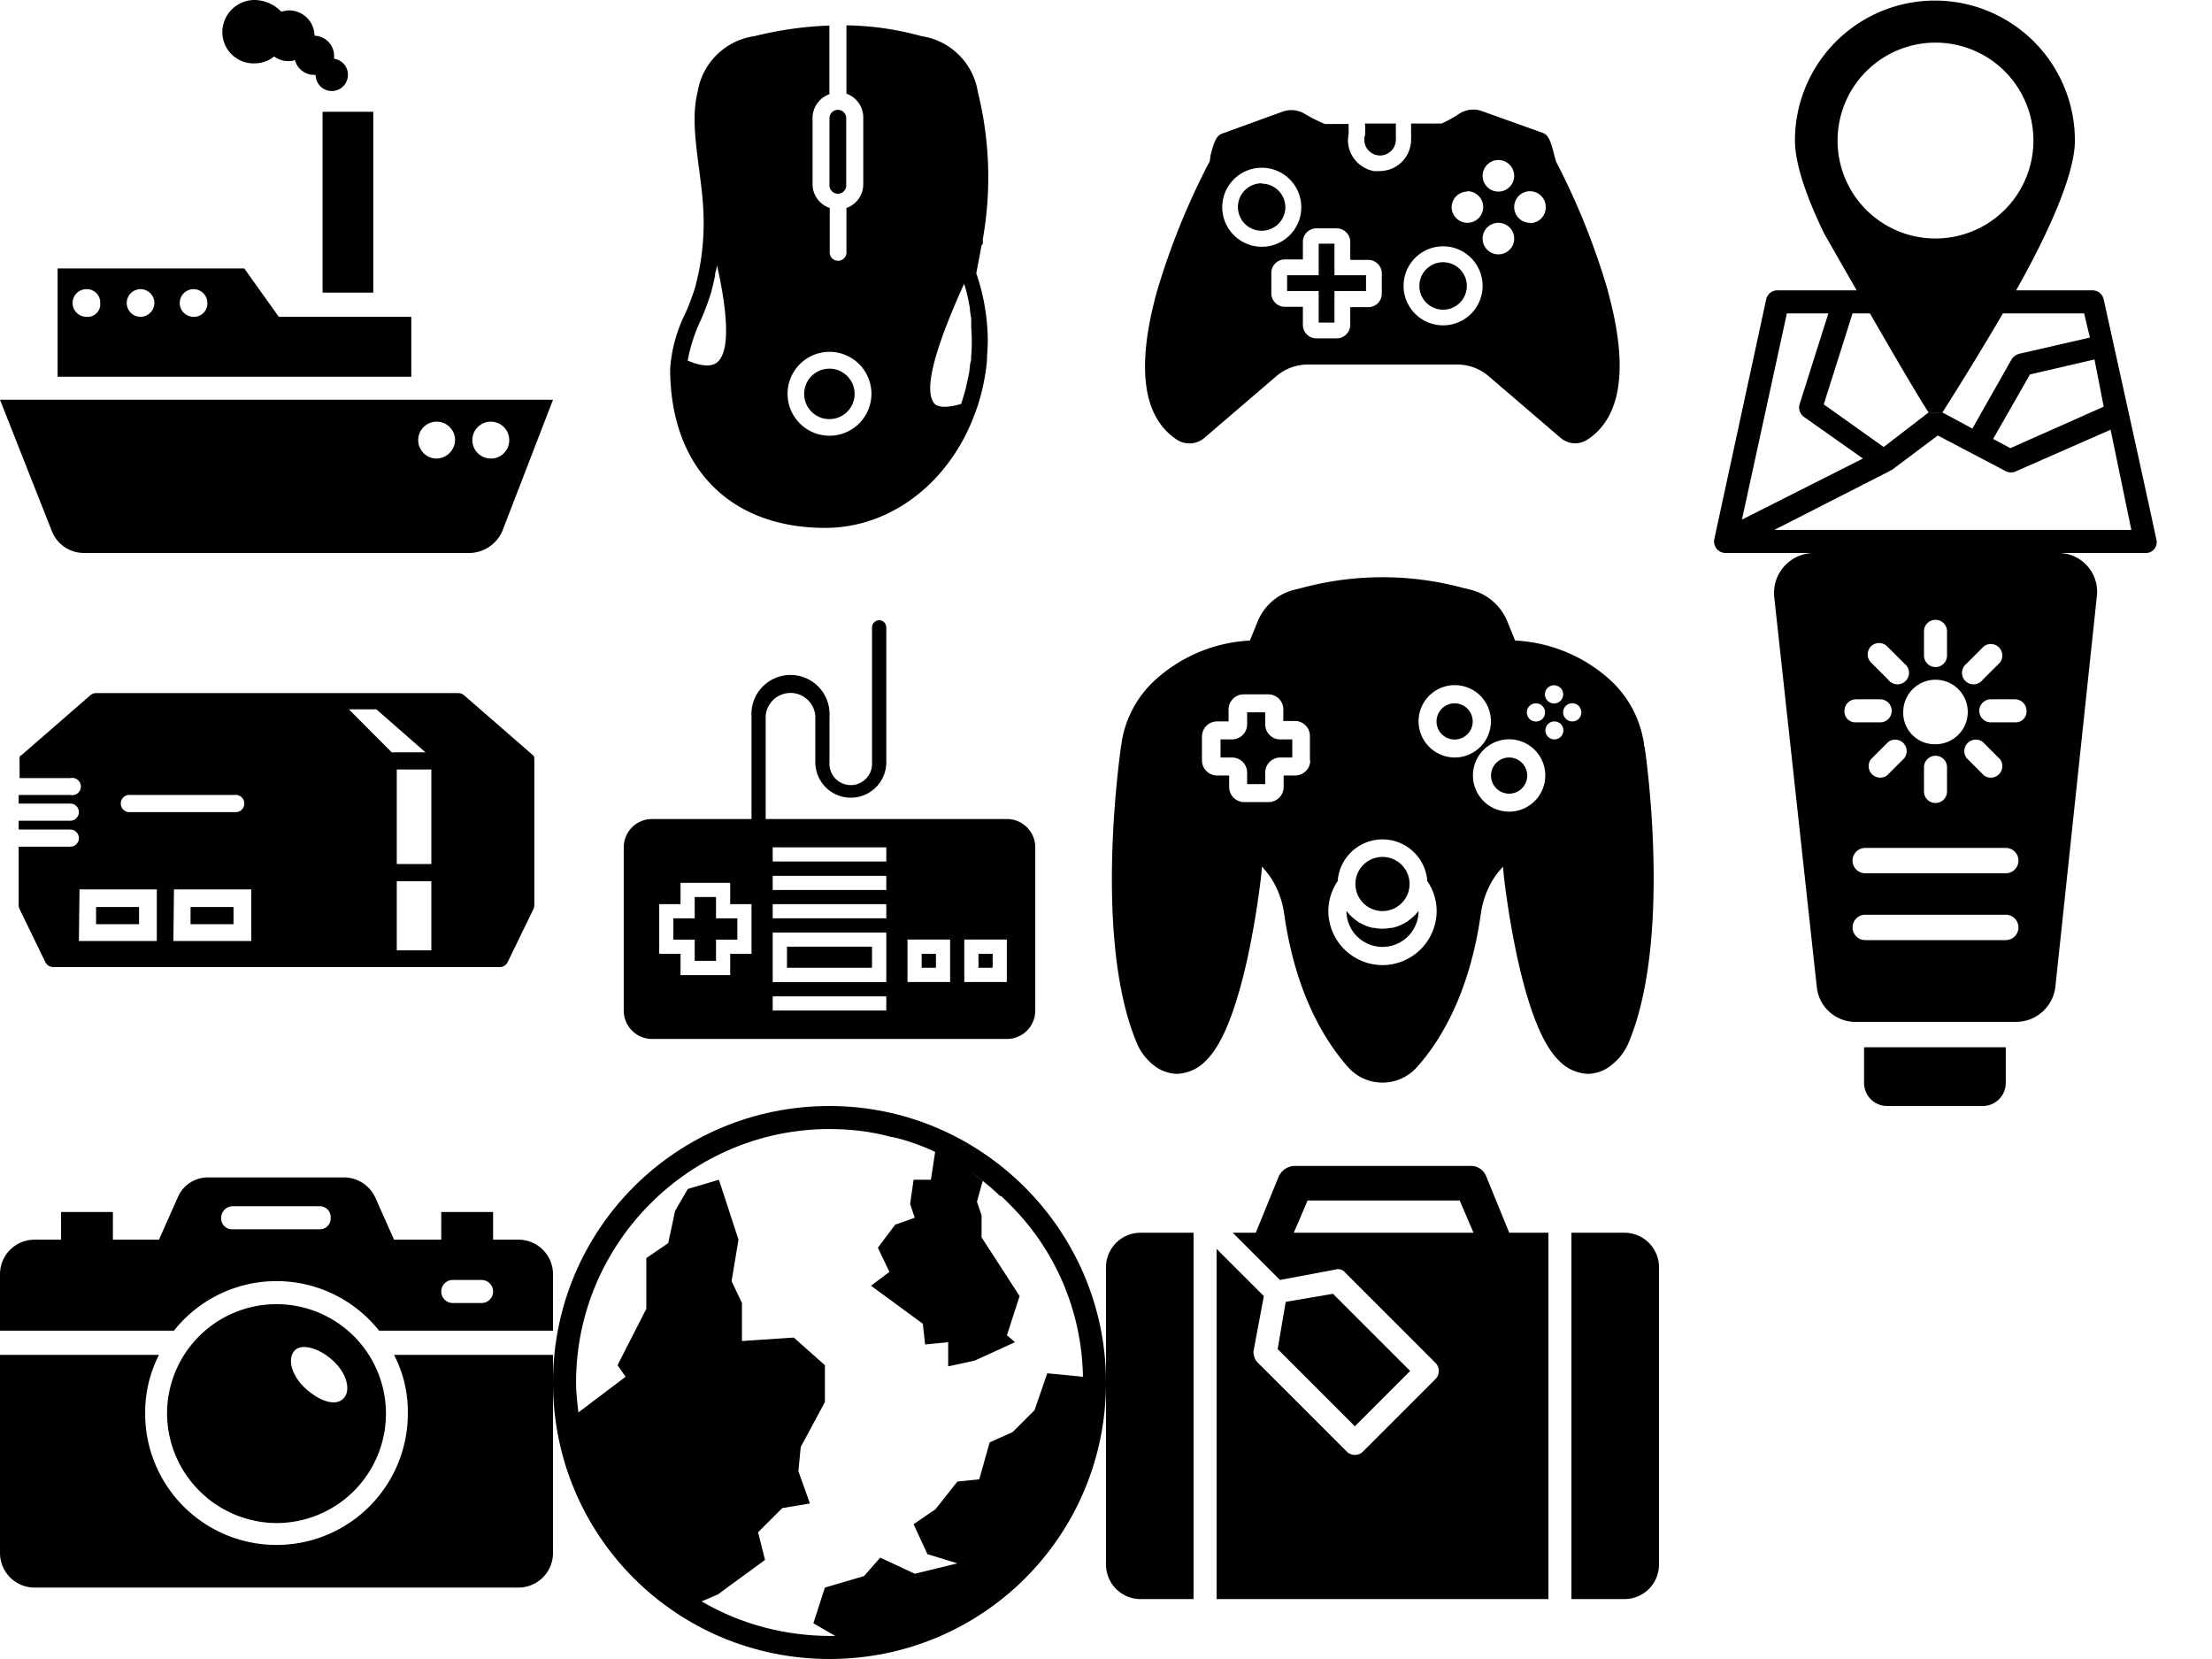 <?xml version="1.0" encoding="utf-8"?><svg width="192" height="144" viewBox="0 0 192 144" xmlns="http://www.w3.org/2000/svg" xmlns:xlink="http://www.w3.org/1999/xlink"><svg data-name="Layer 1" viewBox="0 0 48 48" width="48" height="48" id="gaming--mouse" x="48" xmlns="http://www.w3.org/2000/svg"><path d="M24 16a.73.73 0 101.45 0v-5.82a.73.73 0 00-1.45 0V16"/><path d="M24 32a2.19 2.19 0 102.18 2.19A2.19 2.19 0 0024 32" fill="currentColor"/><path d="M37.31 21.16a2.34 2.34 0 000-.26v-.16A30.66 30.66 0 0036.88 8 5.82 5.82 0 0032 3.14a25.75 25.75 0 00-6.53-.94v5.93a2.19 2.19 0 011.46 2V16a2.17 2.17 0 01-1.46 2.05v3.77a.73.73 0 11-1.45 0v-3.77A2.17 2.17 0 0122.53 16v-5.82a2.19 2.19 0 011.46-2V2.22a31.13 31.13 0 00-6.51.92A5.82 5.82 0 0012.55 8c-.49 1.93-.19 4.24.13 6.68.17 1.29.34 2.61.38 3.84a21.23 21.23 0 01-.74 6.48 21.76 21.76 0 01-.84 2.22A12.64 12.64 0 0010.17 32c0 8.53 5.15 13.82 13.45 13.82 5.84 0 10.87-4.09 13-9.92a15.64 15.64 0 00.49-1.51c.14-.51.25-1 .35-1.57a13.82 13.82 0 00.21-1.59c0-.54.07-1.08.07-1.63a18.3 18.3 0 00-1-5.88l.46-2.42zM14.46 31.23c-.49.65-1.41.64-2.77.07a14.16 14.16 0 011.14-3.52 21.88 21.88 0 00.89-2.38c.13-.49.25-1 .35-1.49 0-.13 0-.26.08-.4l.09-.47c.71 3.18 1.23 6.86.22 8.19zM24 37.82a3.64 3.64 0 113.64-3.63A3.64 3.64 0 0124 37.82zm12.3-6.88c0 .17 0 .34-.06.52s-.07.62-.13.93-.09.45-.14.67-.1.48-.16.72-.15.53-.23.79-.1.33-.16.49a5.31 5.31 0 01-1.42.25c-.68 0-.92-.25-1-.44-1-1.59 1.11-6.76 2.69-10.26 0 .12.07.23.1.35s.1.34.14.52.12.53.17.8l.09.51c0 .29.08.59.11.89v.44c0 .44.05.89.05 1.34s0 1-.06 1.48z"/></svg><svg data-name="Layer 1" viewBox="0 0 48 48" width="48" height="48" id="gaming--n64" x="96" y="48" xmlns="http://www.w3.org/2000/svg"><path d="M35 17.75a1.57 1.57 0 101.56 1.57A1.57 1.57 0 0035 17.75M26.81 31.44l-.13.12a5 5 0 01-.43.35l-.08.07a6 6 0 01-.56.3l-.15.07a4.44 4.44 0 01-.62.19h-.13a3.64 3.64 0 01-1.42 0h-.13a4.44 4.44 0 01-.62-.19l-.15-.07a6 6 0 01-.56-.3l-.08-.07a5 5 0 01-.43-.35l-.13-.12c-.11-.12-.22-.25-.32-.38a3.13 3.13 0 006.26 0c-.1.13-.21.26-.32.38"/><path d="M21.65 28.73a2.35 2.35 0 004.7 0 2.35 2.35 0 00-4.7 0" fill="currentColor"/><path d="M30.27 13.05a1.57 1.57 0 101.56 1.57 1.57 1.57 0 00-1.56-1.57"/><path d="M46.7 16.79v-.13c0-.24-.07-.48-.12-.73a9.3 9.3 0 00-2.66-4.76 13.22 13.22 0 00-8.41-3.57L34.86 6a4.65 4.65 0 00-3.17-2.8l-.81-.2a26.84 26.84 0 00-13.76 0l-.81.2A4.65 4.65 0 0013.14 6l-.65 1.6a13.22 13.22 0 00-8.38 3.57 9.3 9.3 0 00-2.66 4.76 4.69 4.69 0 00-.1.62l-.05.24c0 .15-2.46 16.37 1.31 25.59a4.76 4.76 0 001.43 2 3.39 3.39 0 002.13.83A3.66 3.66 0 008.73 44c3.33-3.28 4.68-15.51 4.74-16l.07-.78a8.58 8.58 0 01.86 1.11 7.8 7.8 0 011.08 3.09c1 6.92 3.57 11 5.56 13.24a4 4 0 005.92 0c2-2.22 4.57-6.32 5.56-13.24a7.8 7.8 0 011.08-3.09 7.9 7.9 0 01.86-1.1l.07.78c.06.52 1.41 12.75 4.74 16a3.66 3.66 0 002.56 1.2 3.33 3.33 0 002.17-.87 4.76 4.76 0 001.43-2c3.77-9.22 1.34-25.44 1.31-25.59zm-7.82-5.31a.79.79 0 11-.78.79.79.79 0 01.78-.79zm-1.56 1.57a.79.79 0 11-.79.78.78.78 0 01.79-.78zM17.73 18a1.31 1.31 0 01-1.31 1.31h-1v1a1.31 1.31 0 01-1.31 1.31H12a1.31 1.31 0 01-1.31-1.31v-1h-1A1.31 1.31 0 018.33 18v-2.07a1.31 1.31 0 011.31-1.31h1v-1A1.31 1.31 0 0112 12.27h2.08a1.3 1.3 0 011.31 1.31v1h1a1.3 1.3 0 011.31 1.31V18zM24 35.77a4.71 4.71 0 01-4.7-4.7 4.64 4.64 0 01.81-2.59 3.9 3.9 0 017.78 0 4.64 4.64 0 01.81 2.59 4.71 4.71 0 01-4.7 4.7zm3.13-21.15a3.14 3.14 0 113.14 3.13 3.15 3.15 0 01-3.14-3.13zM35 22.45a3.14 3.14 0 113.13-3.13A3.14 3.14 0 0135 22.45zm3.91-6.27a.78.78 0 11.79-.78.78.78 0 01-.79.78zm1.57-1.56a.79.79 0 11.78-.79.78.78 0 01-.78.79z"/><path d="M13.82 14.88v-1.05h-1.57v1.05a1.31 1.31 0 01-1.31 1.3h-1v1.57h1a1.31 1.31 0 011.31 1.31v1h1.57v-1a1.31 1.31 0 011.3-1.31h1.05v-1.57h-1.05a1.3 1.3 0 01-1.3-1.3"/></svg><svg data-name="Layer 1" viewBox="0 0 48 48" width="48" height="48" id="gaming--ogn" y="48" xmlns="http://www.w3.org/2000/svg"><path d="M8.34 30.73h3.73v1.49H8.34zM16.54 30.73h3.73v1.49h-3.73z" fill="currentColor"/><path d="M46.37 18a1.18 1.18 0 000-.2.3.3 0 000-.08.54.54 0 00-.1-.16l-6-5.22a.78.78 0 00-.49-.18H8.34a.78.78 0 00-.49.18l-6 5.22H1.8a.54.54 0 00-.1.16.3.3 0 000 .08 1.18 1.18 0 000 .2v1.54h4.4a.75.75 0 110 1.46H1.62v.75H6.1a.75.75 0 01.75.74.76.76 0 01-.75.75H1.62V24H6.1a.76.76 0 01.75.75.75.75 0 01-.75.74H1.62v5.1a.72.72 0 00.08.32l2.24 4.61a.75.75 0 00.67.42h38.78a.75.75 0 00.67-.42l2.24-4.61a.72.72 0 00.08-.32V18.05 18zm-35 3h9a.75.75 0 110 1.49h-9.05a.75.75 0 110-1.49zM6.9 29.2h6.71v4.48H6.85zm8.2 0h6.71v4.48h-6.76zm15.18-15.63h2.39l4.26 3.73H34l-3.72-3.73zm4.16 14.92h3v6h-3zm0-9.7h3V27h-3z"/></svg><svg data-name="Layer 1" viewBox="0 0 48 48" width="48" height="48" id="gaming--ogn-controller" x="48" y="48" xmlns="http://www.w3.org/2000/svg"><path d="M32 34.79h1.24V36H32zM14.15 29.86H12.3v1.85h-1.85v1.85h1.85v1.84h1.85v-1.84H16v-1.85h-1.85v-1.85"/><path d="M20.31 34.17h7.38V36h-7.38z" fill="currentColor"/><path d="M39.4 23.09H18.46v-8.93a2.16 2.16 0 014.31 0v4a3.08 3.08 0 106.16 0V6.46a.62.62 0 00-1.24 0v11.7a1.85 1.85 0 11-3.69 0v-4a3.39 3.39 0 10-6.77 0v8.93H8.6a2.46 2.46 0 00-2.46 2.45v14.18a2.46 2.46 0 002.46 2.46h30.8a2.46 2.46 0 002.46-2.46V25.54a2.46 2.46 0 00-2.46-2.45zm-22.17 11.7h-1.85v1.85h-4.31v-1.85H9.22v-4.31h1.85v-1.85h4.31v1.85h1.85v4.31zm1.84 3.69h9.86v1.23h-9.86zm0-5.54h9.86v4.31h-9.86zm0-2.46h9.86v1.23h-9.86zm0-2.46h9.86v1.23h-9.86zm0-2.47h9.86v1.23h-9.86zm11.7 8h3.7v3.69h-3.7zm4.93 0h3.69v3.69H35.7z"/><path d="M36.93 34.79h1.23V36h-1.23z"/></svg><svg data-name="Layer 1" viewBox="0 0 48 48" width="48" height="48" id="gaming--xbox" x="96" xmlns="http://www.w3.org/2000/svg"><path d="M43.6 25.37A61.7 61.7 0 0039.05 14c0-.08-.1-.36-.15-.57-.28-1.09-.46-1.71-1-1.9l-5.25-1.88a2.23 2.23 0 00-2 .23 11.7 11.7 0 01-1.51.84h-2.66v.93a3.42 3.42 0 010 .46 2.73 2.73 0 01-2.74 2.74 3.88 3.88 0 01-.48 0 2.76 2.76 0 01-2.2-2.12 2.72 2.72 0 010-1.1v-.87H19a13.09 13.09 0 01-1.67-.83 2.25 2.25 0 00-2-.24l-5.26 1.91c-.53.19-.71.81-1 1.9A5.17 5.17 0 019 14a62.86 62.86 0 00-4.6 11.37C2.59 32 3.21 36.3 6.24 38.22A2 2 0 008.55 38l6.25-5.36a4.21 4.21 0 012.73-1h12.94a4.21 4.21 0 012.73 1L39.45 38a2 2 0 001.29.48 2 2 0 001-.29c3-1.92 3.65-6.25 1.84-12.85zM10.09 18a3.43 3.43 0 113.43 3.42A3.44 3.44 0 0110.09 18zm13.85 7.49a1.17 1.17 0 01-1.18 1.17H21.2v1.54a1.18 1.18 0 01-1.2 1.17h-1.74a1.17 1.17 0 01-1.17-1.17v-1.57h-1.57a1.17 1.17 0 01-1.17-1.17V23.7a1.17 1.17 0 011.17-1.18h1.57V21a1.17 1.17 0 011.17-1.18H20A1.18 1.18 0 0121.2 21v1.56h1.56a1.18 1.18 0 011.18 1.18v1.76zm10.12-11.6a1.37 1.37 0 11-1.37 1.37 1.37 1.37 0 011.37-1.37zm-2.74 2.71A1.37 1.37 0 1130 18a1.37 1.37 0 011.37-1.37zm-2.05 11.64a3.43 3.43 0 113.42-3.42 3.43 3.43 0 01-3.42 3.42zm4.79-6.16a1.37 1.37 0 111.37-1.37 1.37 1.37 0 01-1.37 1.37zm2.74-2.74A1.37 1.37 0 1138.17 18a1.37 1.37 0 01-1.37 1.37z"/><path d="M13.52 15.91A2.06 2.06 0 1015.57 18a2.06 2.06 0 00-2.05-2.06M19.83 21.15h-1.37v2.74h-2.74v1.37h2.74V28h1.37v-2.74h2.74v-1.37h-2.74v-2.74M22.45 11.82a1.47 1.47 0 000 .59 1.37 1.37 0 002.71-.3 1.15 1.15 0 000-.26v-1.13h-2.68a8.61 8.61 0 010 1.1"/><path d="M29.27 22.76a2.06 2.06 0 102.05 2.06 2.06 2.06 0 00-2.05-2.06" fill="currentColor"/></svg><svg data-name="Layer 1" viewBox="0 0 48 48" width="48" height="48" id="travel--boat" xmlns="http://www.w3.org/2000/svg"><path d="M35.7 27.5H24.2l-3-4.2H5v9.4h30.7zm-28.2 0a1.2 1.2 0 010-2.4 1.16 1.16 0 011.2 1.2 1.1 1.1 0 01-1.2 1.2zm4.7 0a1.2 1.2 0 111.2-1.2 1.22 1.22 0 01-1.2 1.2zm4.6 0a1.2 1.2 0 111.2-1.2 1.16 1.16 0 01-1.2 1.2z" fill="currentColor"/><path d="M28 9.7h4.4v15.7H28zM22.1 5.5a2.72 2.72 0 001.7-.6 2 2 0 001.3.4.9.9 0 00.5-.1 1.71 1.71 0 001.7 1.3h.1a1.4 1.4 0 102.8 0A1.4 1.4 0 0029 5.1v-.3a1.75 1.75 0 00-1.7-1.7A2.22 2.22 0 0025.1.9c-.3 0-.5.1-.7.1a3.29 3.29 0 00-2.3-1 2.8 2.8 0 00-2.8 2.8 2.71 2.71 0 002.8 2.7zM0 34.7l4.5 11.4A3 3 0 007.3 48h33.5a3.17 3.17 0 002.8-1.9L48 34.7zm37.9 5.1a1.6 1.6 0 111.6-1.6 1.64 1.64 0 01-1.6 1.6zm4.7 0a1.6 1.6 0 111.6-1.6 1.58 1.58 0 01-1.6 1.6z"/></svg><svg data-name="Layer 1" viewBox="0 0 48 48" width="48" height="48" id="travel--camera" y="96" xmlns="http://www.w3.org/2000/svg"><path d="M24 36.2a9.5 9.5 0 10-9.5-9.5 9.56 9.56 0 009.5 9.5zm1.6-15c.6-.6 2.1-.2 3.3.9s1.6 2.6.9 3.3-2.1.2-3.3-.9-1.6-2.6-.9-3.3z" fill="currentColor"/><path d="M35.4 26.7a11.4 11.4 0 01-22.8 0 11 11 0 011.2-5.1H0v17.2a3 3 0 003 3h42a3 3 0 003-3V21.6H34.2a10.67 10.67 0 011.2 5.1zM45 11.6h-2.2V9.2h-4.5v2.4h-4.1L32.6 8a3 3 0 00-2.7-1.8H18.1A2.84 2.84 0 0015.4 8l-1.6 3.6h-4V9.2H5.3v2.4H3a3 3 0 00-3 3v4.9h15.1a11.36 11.36 0 0117.8 0H48v-4.9a3 3 0 00-3-3zM20.2 8.7h7.5a.94.94 0 011 1 .94.94 0 01-1 1h-7.5a.94.94 0 01-1-1 1 1 0 011-1zm21.6 8.4h-2.5a1 1 0 110-2h2.5a1 1 0 010 2z"/></svg><svg viewBox="0 0 48 48" width="48" height="48" id="travel--earth" x="48" y="96" xmlns="http://www.w3.org/2000/svg"><path d="M32.8 6.4h-1.5L31 8.5l.4 1.2-1.7.6-1.5 2 1 2.1-1.6 1.2 4.5 3.3.2 1.8 2-.2v2.1l2.3-.5 3.5-1.6-.7-.6 1.1-3.4-3.3-5.1V9.5l-.4-1.2.5-1.8c-1.8-1.4-3.2-2.4-4.1-2.7l-.4 2.6z" fill="currentColor"/><path d="M37.3 6.5c.6.5 1.2.9 1.5 1.3-.5-.5-1-.9-1.5-1.3zM39.1 8l.2.2-.2-.2z"/><path d="M24 0C10.7 0 0 10.7 0 24s10.7 24 24 24 24-10.7 24-24C48 10.8 37.2 0 24 0zm17.8 26.4l-1.9 1.9-2 .9-.9 3.2-1.9.2-1.9 2.4-1.9 1.3 1.2 2.6 2.6.8-3.7.9-3-1.4-1.4 1.6-3.4 1-1 3.1 1.9 1.1h-.4c-3.9 0-7.8-1-11.2-3l1.4-.6 4.1-3-.6-2.4 2.1-2.1 2.4-.4-1-2.8.2-2.1 2.1-3.9v-3.2l-2.7-2.4-4.5.3v-3.3l-.9-1.9.6-3.6-1.7-5.2-2.7.8-1.1 1.9-.6 2.8-1.9 1.3v4.4l-2.5 4.9.7 1-4.1 3.1c-.1-.9-.2-1.7-.2-2.6C2 11.9 11.9 2 24 2c1.8 0 3.6.2 5.4.7h.1c3.1.7 6 2.4 7.8 3.8.5.4 1 .8 1.5 1.3.1 0 .2.1.3.2l.2.2.2.2c4.1 4 6.4 9.4 6.5 15.1l-3.1-.3-1.1 3.2zM39.5 8.4l-.2-.2.2.2z"/><path d="M38.8 7.8c.1 0 .2.1.3.2-.1-.1-.2-.2-.3-.2z"/></svg><svg data-name="Layer 1" viewBox="0 0 48 48" width="48" height="48" id="travel--luggage" x="96" y="96" xmlns="http://www.w3.org/2000/svg"><path d="M33 6.1a1.42 1.42 0 00-1.4-.9H16.4a1.57 1.57 0 00-1.4.9L13 11h-2l4.1 4.1 4.8-.9a.81.81 0 01.9.3l7.8 7.8a1 1 0 010 1.4L22.3 30a1 1 0 01-1.4 0l-7.8-7.8a1.4 1.4 0 01-.3-.9l.9-4.8-4.1-4.1v30.4h28.8V11H35zM16.3 11l1.2-2.8h13.2l1.2 2.8zM45 11h-4.6v31.8H45a3 3 0 003-3V14a3 3 0 00-3-3zM0 14v25.8a3 3 0 003 3h4.6V11H3a3 3 0 00-3 3z"/><path fill="currentColor" d="M26.4 23l-6.7-6.7-4.1.7-.7 4.1 6.7 6.7 4.8-4.8z"/></svg><svg data-name="Layer 1" viewBox="0 0 48 48" width="48" height="48" id="travel--map" x="144" xmlns="http://www.w3.org/2000/svg"><path d="M38.6 26a1 1 0 00-1-.8H10.3a1 1 0 00-1 .8L4.8 46.8a1 1 0 001 1.2h36.4a.94.94 0 001-1c0-.2-4.6-21-4.6-21zm-.8 5.2l.8 4.1-8.1 3.6-1.5-.8 3.2-5.6zm-20.3-4h19.4l.5 2.1-6.1 1.4a1.16 1.16 0 00-.7.5l-3.4 6-2.6-1.4h-1.2l-3.9 3-5.2-3.7 2.5-7.9zm-6.4 0h3.6l-2.5 7.9a1 1 0 00.4 1.1l5.1 3.6-10.5 5.3zM10 46l10-5.1a.35.35 0 01.2-.1l4-3 5.9 3.1a1 1 0 00.9 0l8.2-3.6L41 46z"/><path d="M24.6 35.8s3.54-5.53 6.4-10.6c2.7-4.8 5.1-10 5.1-13a12.15 12.15 0 10-24.3 0c0 2 1 4.91 2.53 8.06.53.92 7.51 13.2 9.07 15.54zm-9.1-23.6a8.5 8.5 0 118.5 8.5 8.49 8.49 0 01-8.5-8.5z" fill="currentColor"/></svg><svg data-name="Layer 1" viewBox="0 0 48 48" width="48" height="48" id="travel--sunscreen" x="144" y="48" xmlns="http://www.w3.org/2000/svg"><path d="M17.8 46a2 2 0 002 2h8.3a2 2 0 002-2v-3.1H17.8z" fill="currentColor"/><path d="M34.6 0H13.4A3.47 3.47 0 0010 3.8l3.7 33.9a3.37 3.37 0 003.4 3H31a3.45 3.45 0 003.4-3L38 3.8A3.36 3.36 0 0034.6 0zM24 11a2.8 2.8 0 010 5.6 2.73 2.73 0 01-2.8-2.8A2.8 2.8 0 0124 11zm6.1 22.6H17.9a1.1 1.1 0 110-2.2h12.2a1.1 1.1 0 010 2.2zm0-5.8H17.9a1.1 1.1 0 110-2.2h12.2a1.1 1.1 0 010 2.2zM23 6.8a1 1 0 012 0v2.1a1 1 0 01-2 0zm2 11.8v2.1a1 1 0 11-2 0v-2.1a1 1 0 012 0zm-8.9-4.9a1 1 0 011-1h2.1a1 1 0 010 2h-2.1a.94.94 0 01-1-1zm14.8 1h-2.1a1 1 0 010-2h2.1a1 1 0 011 1 .94.94 0 01-1 1zm-2.7-6.6a1 1 0 011.4 1.4L28.1 11a1 1 0 11-1.4-1.4zm-6.9 9.7l-1.5 1.5a1 1 0 01-1.4-1.4l1.5-1.5a1 1 0 011.4 1.4zm-2.9-9.7a1 1 0 011.4 0l1.5 1.5a1 1 0 11-1.4 1.4l-1.5-1.5a1 1 0 010-1.4zm9.8 11.2l-1.5-1.5a1 1 0 011.4-1.4l1.5 1.5a1 1 0 01-1.4 1.4z"/></svg></svg>
